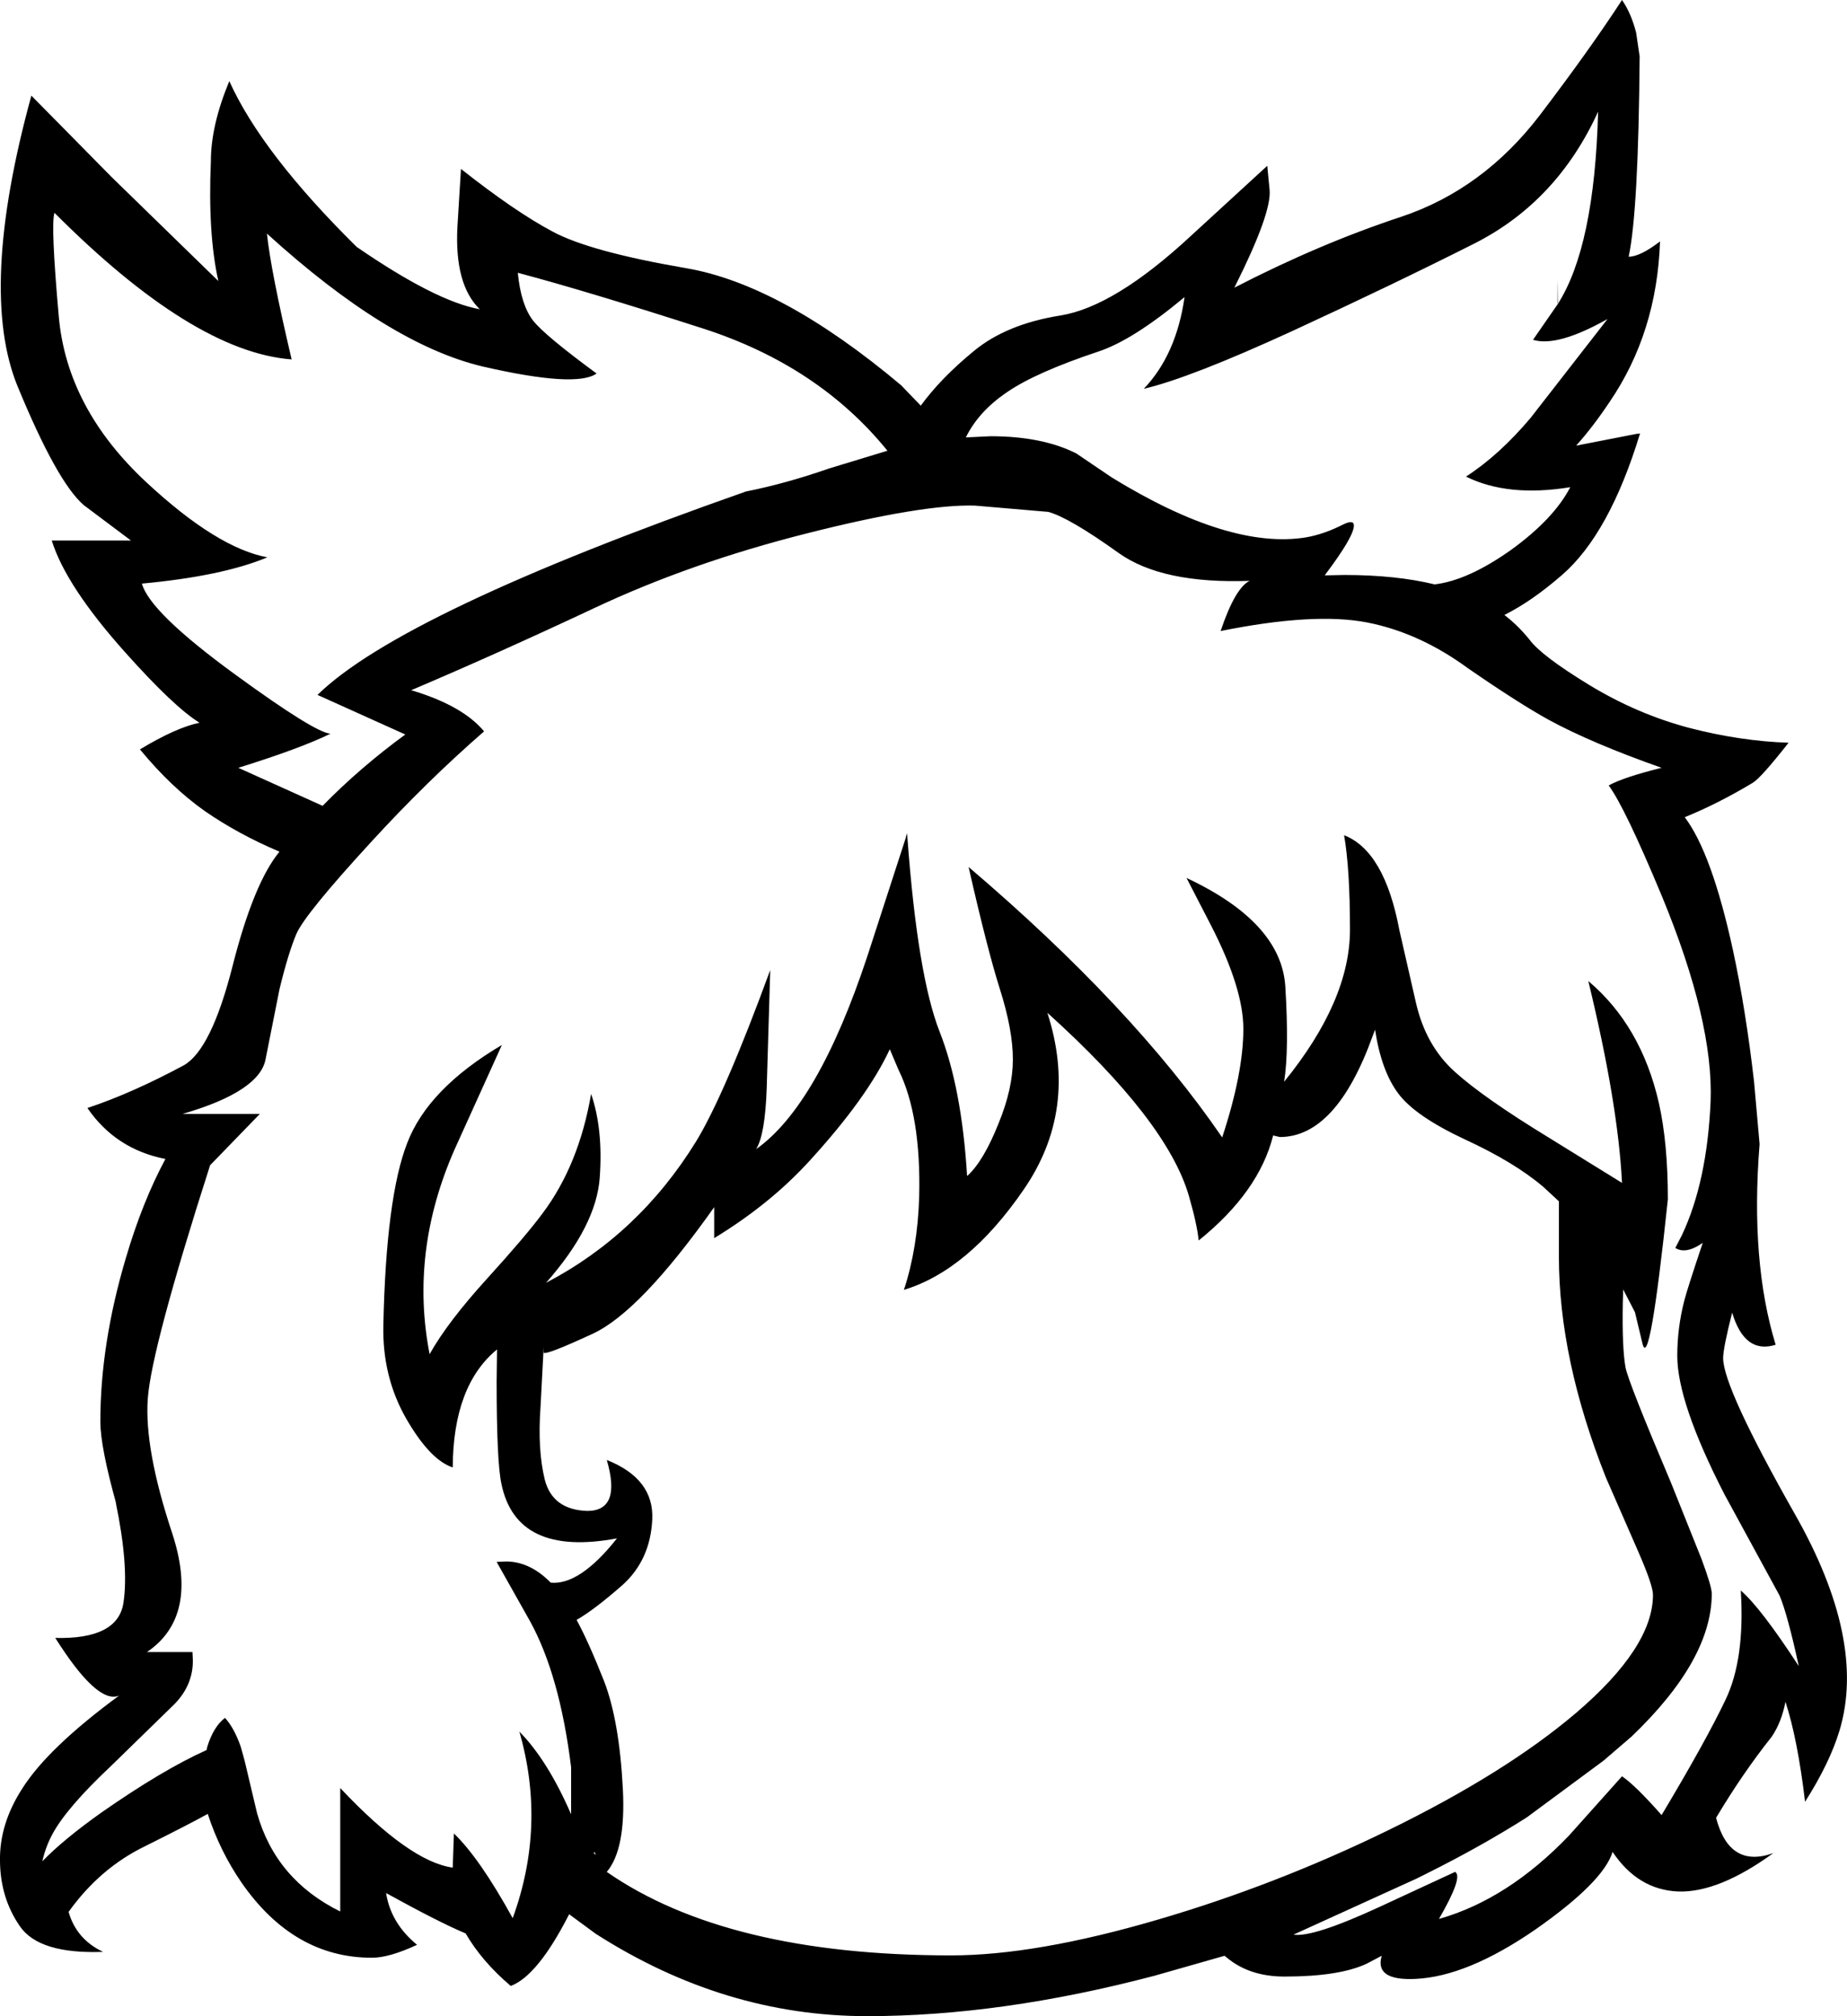 <?xml version="1.0" encoding="UTF-8" standalone="no"?>
<svg xmlns:xlink="http://www.w3.org/1999/xlink" height="257.2px" width="235.6px" xmlns="http://www.w3.org/2000/svg">
  <g transform="matrix(1, 0, 0, 1, 122.75, 384.45)">
    <path d="M85.0 -351.7 Q86.45 -351.7 89.0 -353.65 88.6 -342.0 82.55 -333.15 80.45 -330.0 78.3 -327.6 L86.0 -329.1 86.45 -329.15 Q82.55 -316.35 76.5 -311.1 72.65 -307.75 69.15 -306.0 70.9 -304.65 72.35 -302.85 73.85 -300.8 80.0 -297.05 86.1 -293.35 92.7 -291.6 99.25 -289.9 105.4 -289.7 101.9 -285.25 100.85 -284.6 96.35 -281.9 92.15 -280.2 95.6 -275.65 98.3 -263.25 99.95 -255.6 101.0 -246.4 L101.7 -238.5 Q100.5 -223.5 103.75 -212.9 99.8 -211.65 98.2 -217.0 97.05 -212.45 97.05 -211.2 97.05 -207.45 106.2 -191.3 115.35 -175.2 111.9 -163.7 110.65 -159.55 107.5 -154.6 106.55 -162.6 105.0 -167.35 104.5 -164.75 103.25 -162.9 99.55 -158.25 96.15 -152.55 97.85 -146.05 103.45 -148.05 96.5 -143.0 91.35 -143.15 86.2 -143.35 82.95 -148.2 81.75 -144.35 73.1 -138.3 64.4 -132.3 57.8 -132.0 52.55 -131.75 53.5 -134.95 L51.6 -133.95 Q48.1 -132.3 41.1 -132.3 36.6 -132.3 33.7 -134.75 L33.45 -134.95 24.5 -132.4 Q4.95 -127.25 -12.15 -127.25 -30.35 -127.25 -46.75 -137.75 L-50.15 -140.25 Q-54.15 -132.4 -57.6 -131.1 -61.3 -134.25 -63.35 -137.8 -66.7 -139.2 -73.5 -142.95 -72.9 -139.1 -69.55 -136.35 -73.1 -134.7 -75.3 -134.7 -85.3 -134.7 -91.95 -144.3 -94.7 -148.3 -96.25 -153.05 -98.4 -151.85 -104.2 -148.95 -110.0 -146.15 -114.0 -140.55 -113.0 -137.05 -109.6 -135.45 -117.75 -135.15 -120.2 -138.7 -122.7 -142.3 -122.75 -147.0 -122.85 -151.75 -119.9 -156.3 -116.65 -161.45 -107.55 -168.15 -110.3 -166.95 -115.7 -175.5 -107.7 -175.3 -107.0 -180.0 -106.3 -184.7 -108.0 -192.85 L-107.85 -192.35 Q-109.95 -199.85 -109.95 -203.1 -109.95 -213.0 -106.7 -223.95 -104.6 -231.1 -101.65 -236.6 -108.0 -237.85 -111.6 -243.1 -105.9 -245.0 -99.3 -248.55 -95.8 -250.55 -93.1 -261.15 -90.4 -271.8 -87.1 -275.8 -92.4 -278.05 -96.65 -281.0 -100.9 -284.0 -104.9 -288.85 -100.25 -291.65 -97.3 -292.25 -100.55 -294.25 -106.8 -301.25 -114.35 -309.7 -116.15 -315.5 L-106.05 -315.5 -112.05 -320.0 Q-115.45 -322.9 -120.5 -335.15 -125.55 -347.45 -118.75 -372.25 L-108.5 -361.85 -94.9 -348.6 Q-96.25 -354.65 -95.85 -363.9 -95.85 -368.45 -93.5 -374.1 -89.35 -364.9 -77.25 -352.95 -67.15 -346.0 -61.55 -345.0 -64.8 -348.15 -64.4 -355.55 L-63.95 -362.9 Q-57.05 -357.45 -52.25 -354.9 -47.5 -352.35 -35.3 -350.25 -23.15 -348.2 -7.8 -335.3 L-5.3 -332.7 Q-2.75 -336.2 1.45 -339.65 5.6 -343.1 12.5 -344.2 19.4 -345.3 29.15 -354.35 L38.9 -363.3 39.2 -360.2 Q39.45 -357.25 34.85 -348.05 L34.7 -347.75 Q45.55 -353.35 56.0 -356.8 66.45 -360.3 73.7 -369.8 80.05 -378.15 84.15 -384.45 85.3 -382.8 85.95 -380.3 L86.4 -377.25 Q86.25 -357.55 85.0 -351.7 M19.05 -323.55 Q34.1 -314.3 43.85 -315.9 46.15 -316.3 48.6 -317.55 49.95 -318.2 49.95 -317.4 49.95 -316.0 46.3 -311.15 L46.25 -311.05 48.75 -311.1 Q55.3 -311.1 60.25 -309.9 64.5 -310.4 70.0 -314.3 75.45 -318.25 77.55 -322.3 69.6 -321.0 64.25 -323.65 68.5 -326.4 72.5 -331.15 L82.3 -343.75 Q75.9 -340.15 72.8 -341.1 L75.95 -345.65 75.9 -345.9 Q75.9 -351.3 75.95 -345.65 80.65 -353.0 81.1 -370.2 75.9 -358.8 65.45 -353.45 54.95 -348.15 42.05 -342.2 29.1 -336.25 23.15 -334.85 27.3 -339.2 28.35 -346.55 21.75 -341.05 17.35 -339.6 9.4 -336.95 5.75 -334.45 2.1 -332.0 0.45 -328.65 L3.6 -328.8 Q10.2 -328.8 14.55 -326.6 L19.05 -323.55 M10.95 -319.15 L1.6 -319.95 Q-5.05 -320.15 -19.85 -316.4 -34.7 -312.65 -47.0 -306.85 -59.35 -301.05 -70.3 -296.4 -63.75 -294.45 -61.0 -291.15 -68.3 -284.8 -75.4 -277.05 -83.85 -267.85 -84.95 -265.3 -86.0 -262.8 -87.1 -258.25 L-88.85 -249.45 Q-89.5 -245.25 -99.45 -242.35 L-89.6 -242.35 -95.95 -235.8 Q-103.45 -212.4 -103.9 -206.0 -104.35 -199.6 -100.8 -188.9 -97.3 -178.25 -104.0 -173.7 L-98.2 -173.7 -98.15 -172.7 Q-98.1 -169.55 -100.45 -167.1 L-108.55 -159.2 Q-114.3 -153.8 -116.1 -150.4 -116.95 -148.8 -117.35 -147.0 -114.7 -149.75 -109.85 -153.2 -102.05 -158.65 -96.4 -161.2 L-96.3 -161.65 Q-95.5 -164.2 -94.05 -165.3 -92.9 -164.05 -92.05 -161.65 L-91.55 -159.85 -89.95 -153.1 Q-87.55 -144.65 -79.35 -140.6 L-79.35 -156.35 Q-70.5 -146.95 -65.0 -146.2 L-64.85 -150.55 Q-61.6 -147.45 -57.35 -139.75 -53.05 -151.55 -56.5 -163.55 -52.9 -159.9 -49.9 -153.0 L-49.9 -159.0 Q-51.35 -170.75 -55.15 -177.65 L-59.4 -185.2 -58.2 -185.25 Q-55.15 -185.25 -52.5 -182.55 -48.8 -182.2 -44.05 -188.2 -56.9 -185.8 -58.8 -195.2 -59.4 -198.05 -59.4 -208.2 L-59.35 -212.3 Q-64.95 -207.7 -65.0 -197.25 -67.9 -198.2 -70.95 -203.5 -74.0 -208.85 -73.85 -215.4 -73.5 -231.75 -70.8 -238.65 -68.15 -245.55 -58.8 -251.1 L-58.75 -251.1 -64.75 -237.85 Q-70.5 -224.8 -67.95 -211.7 -65.65 -215.8 -60.65 -221.3 -55.7 -226.75 -53.55 -229.65 -48.9 -235.85 -47.35 -244.9 -45.8 -240.4 -46.25 -234.2 -46.7 -228.05 -53.1 -220.8 -41.25 -227.0 -33.95 -238.85 -30.35 -244.75 -24.5 -260.7 L-24.95 -245.65 Q-25.15 -239.7 -26.3 -237.85 -18.4 -243.45 -12.1 -262.5 L-7.2 -277.6 -7.2 -277.65 -7.05 -278.15 -7.0 -277.55 Q-5.7 -260.0 -2.9 -252.85 -0.1 -245.75 0.6 -234.6 L0.6 -234.45 0.7 -234.5 Q2.75 -236.4 4.65 -241.2 6.45 -245.6 6.45 -249.3 6.45 -253.05 4.8 -258.25 3.2 -263.3 0.8 -273.85 21.75 -256.0 33.15 -239.35 35.85 -247.55 35.85 -253.2 35.85 -258.35 31.75 -266.35 L28.6 -272.45 Q40.65 -266.8 41.2 -258.65 41.7 -250.55 41.05 -246.45 49.45 -256.8 49.45 -265.85 49.45 -273.6 48.7 -277.9 53.85 -275.9 55.75 -265.8 L57.85 -256.6 Q59.1 -251.05 62.85 -247.7 66.5 -244.4 74.85 -239.3 L84.15 -233.55 Q83.65 -243.65 79.85 -259.3 86.6 -253.6 88.85 -243.75 90.0 -238.65 90.0 -231.45 87.65 -209.2 86.75 -213.1 L85.8 -217.05 85.0 -218.6 84.3 -219.95 84.25 -218.2 Q84.15 -212.5 84.6 -210.0 84.95 -208.15 90.4 -195.3 L94.3 -185.55 Q95.6 -182.05 95.6 -181.15 95.6 -172.7 85.35 -162.9 L81.8 -159.85 81.6 -159.7 72.0 -152.6 Q66.25 -148.95 59.35 -145.5 L57.95 -144.8 42.25 -137.65 Q44.7 -137.25 53.25 -141.2 L62.85 -145.65 Q63.95 -145.1 60.8 -139.65 69.6 -142.15 77.4 -150.3 L84.15 -157.85 Q85.85 -156.7 89.2 -152.9 94.85 -162.35 97.35 -167.6 99.85 -172.8 99.3 -181.55 101.85 -179.35 106.7 -171.9 105.25 -178.55 104.25 -180.9 L97.2 -193.85 Q91.2 -205.55 91.2 -211.5 91.2 -215.05 92.1 -218.55 92.5 -220.1 94.45 -225.9 92.3 -224.4 90.95 -225.25 L91.8 -226.9 Q95.0 -233.7 95.45 -243.9 95.85 -254.1 89.25 -270.1 84.5 -281.5 82.45 -284.25 84.35 -285.3 89.2 -286.5 80.25 -289.65 74.75 -292.65 70.95 -294.75 64.5 -299.2 58.3 -303.75 51.6 -305.05 44.85 -306.35 32.95 -303.95 34.8 -309.45 36.65 -310.35 25.5 -309.95 19.95 -313.9 13.6 -318.45 10.95 -319.15 M52.35 -252.3 Q47.7 -239.4 40.5 -239.4 L39.65 -239.6 Q37.85 -232.4 30.15 -226.2 29.95 -228.25 28.9 -231.9 26.1 -241.5 10.85 -255.25 14.85 -242.85 7.8 -232.65 0.75 -222.4 -7.45 -219.9 -5.7 -225.2 -5.5 -231.8 -5.25 -242.15 -8.15 -248.0 L-9.25 -250.6 Q-12.1 -244.45 -19.45 -236.4 -24.5 -230.85 -31.65 -226.5 L-31.65 -230.45 Q-41.1 -217.1 -47.15 -214.3 -53.2 -211.5 -53.4 -211.9 L-53.4 -212.6 -53.8 -205.0 Q-54.2 -199.5 -53.25 -195.65 -52.25 -191.85 -47.85 -191.7 -43.45 -191.7 -45.35 -198.2 -39.3 -195.8 -39.55 -190.6 -39.8 -185.4 -43.4 -182.2 -47.0 -179.05 -49.2 -177.8 -47.7 -175.05 -45.7 -170.0 -43.75 -164.95 -43.3 -156.25 -42.9 -148.55 -45.35 -145.65 -30.0 -135.0 -1.4 -135.0 9.35 -135.0 24.9 -139.55 39.95 -143.95 54.3 -150.95 69.25 -158.25 78.25 -165.9 88.1 -174.3 88.1 -181.0 88.1 -182.2 86.25 -186.45 L82.1 -195.95 Q76.1 -211.05 76.1 -224.15 L76.1 -231.2 74.1 -233.05 Q70.4 -236.2 64.1 -239.1 57.8 -242.05 55.65 -244.9 53.45 -247.8 52.65 -253.1 L52.35 -252.3 M-46.65 -336.8 Q-49.25 -334.95 -61.2 -337.7 -73.2 -340.55 -88.7 -354.65 -88.2 -349.85 -85.55 -338.6 -98.1 -339.55 -115.8 -357.3 -116.3 -355.85 -115.25 -344.05 -114.2 -332.3 -104.0 -322.85 -95.05 -314.55 -88.65 -313.35 -94.4 -310.95 -104.65 -310.0 -103.65 -306.35 -92.75 -298.4 -82.6 -291.0 -80.6 -290.85 -84.35 -289.0 -92.35 -286.5 L-81.6 -281.65 Q-76.8 -286.55 -71.05 -290.75 L-82.25 -295.8 Q-71.55 -306.3 -27.6 -321.75 -22.55 -322.75 -16.95 -324.7 L-9.55 -326.95 Q-18.35 -337.8 -33.1 -342.55 -47.85 -347.3 -56.7 -349.65 -56.3 -345.55 -54.75 -343.55 -53.25 -341.65 -46.65 -336.8 M-47.05 -148.1 L-47.0 -148.05 -46.75 -147.8 Q-46.9 -148.3 -47.0 -148.1 L-47.05 -148.1" fill="#000000" fill-rule="evenodd" stroke="none"/>
  </g>
</svg>
